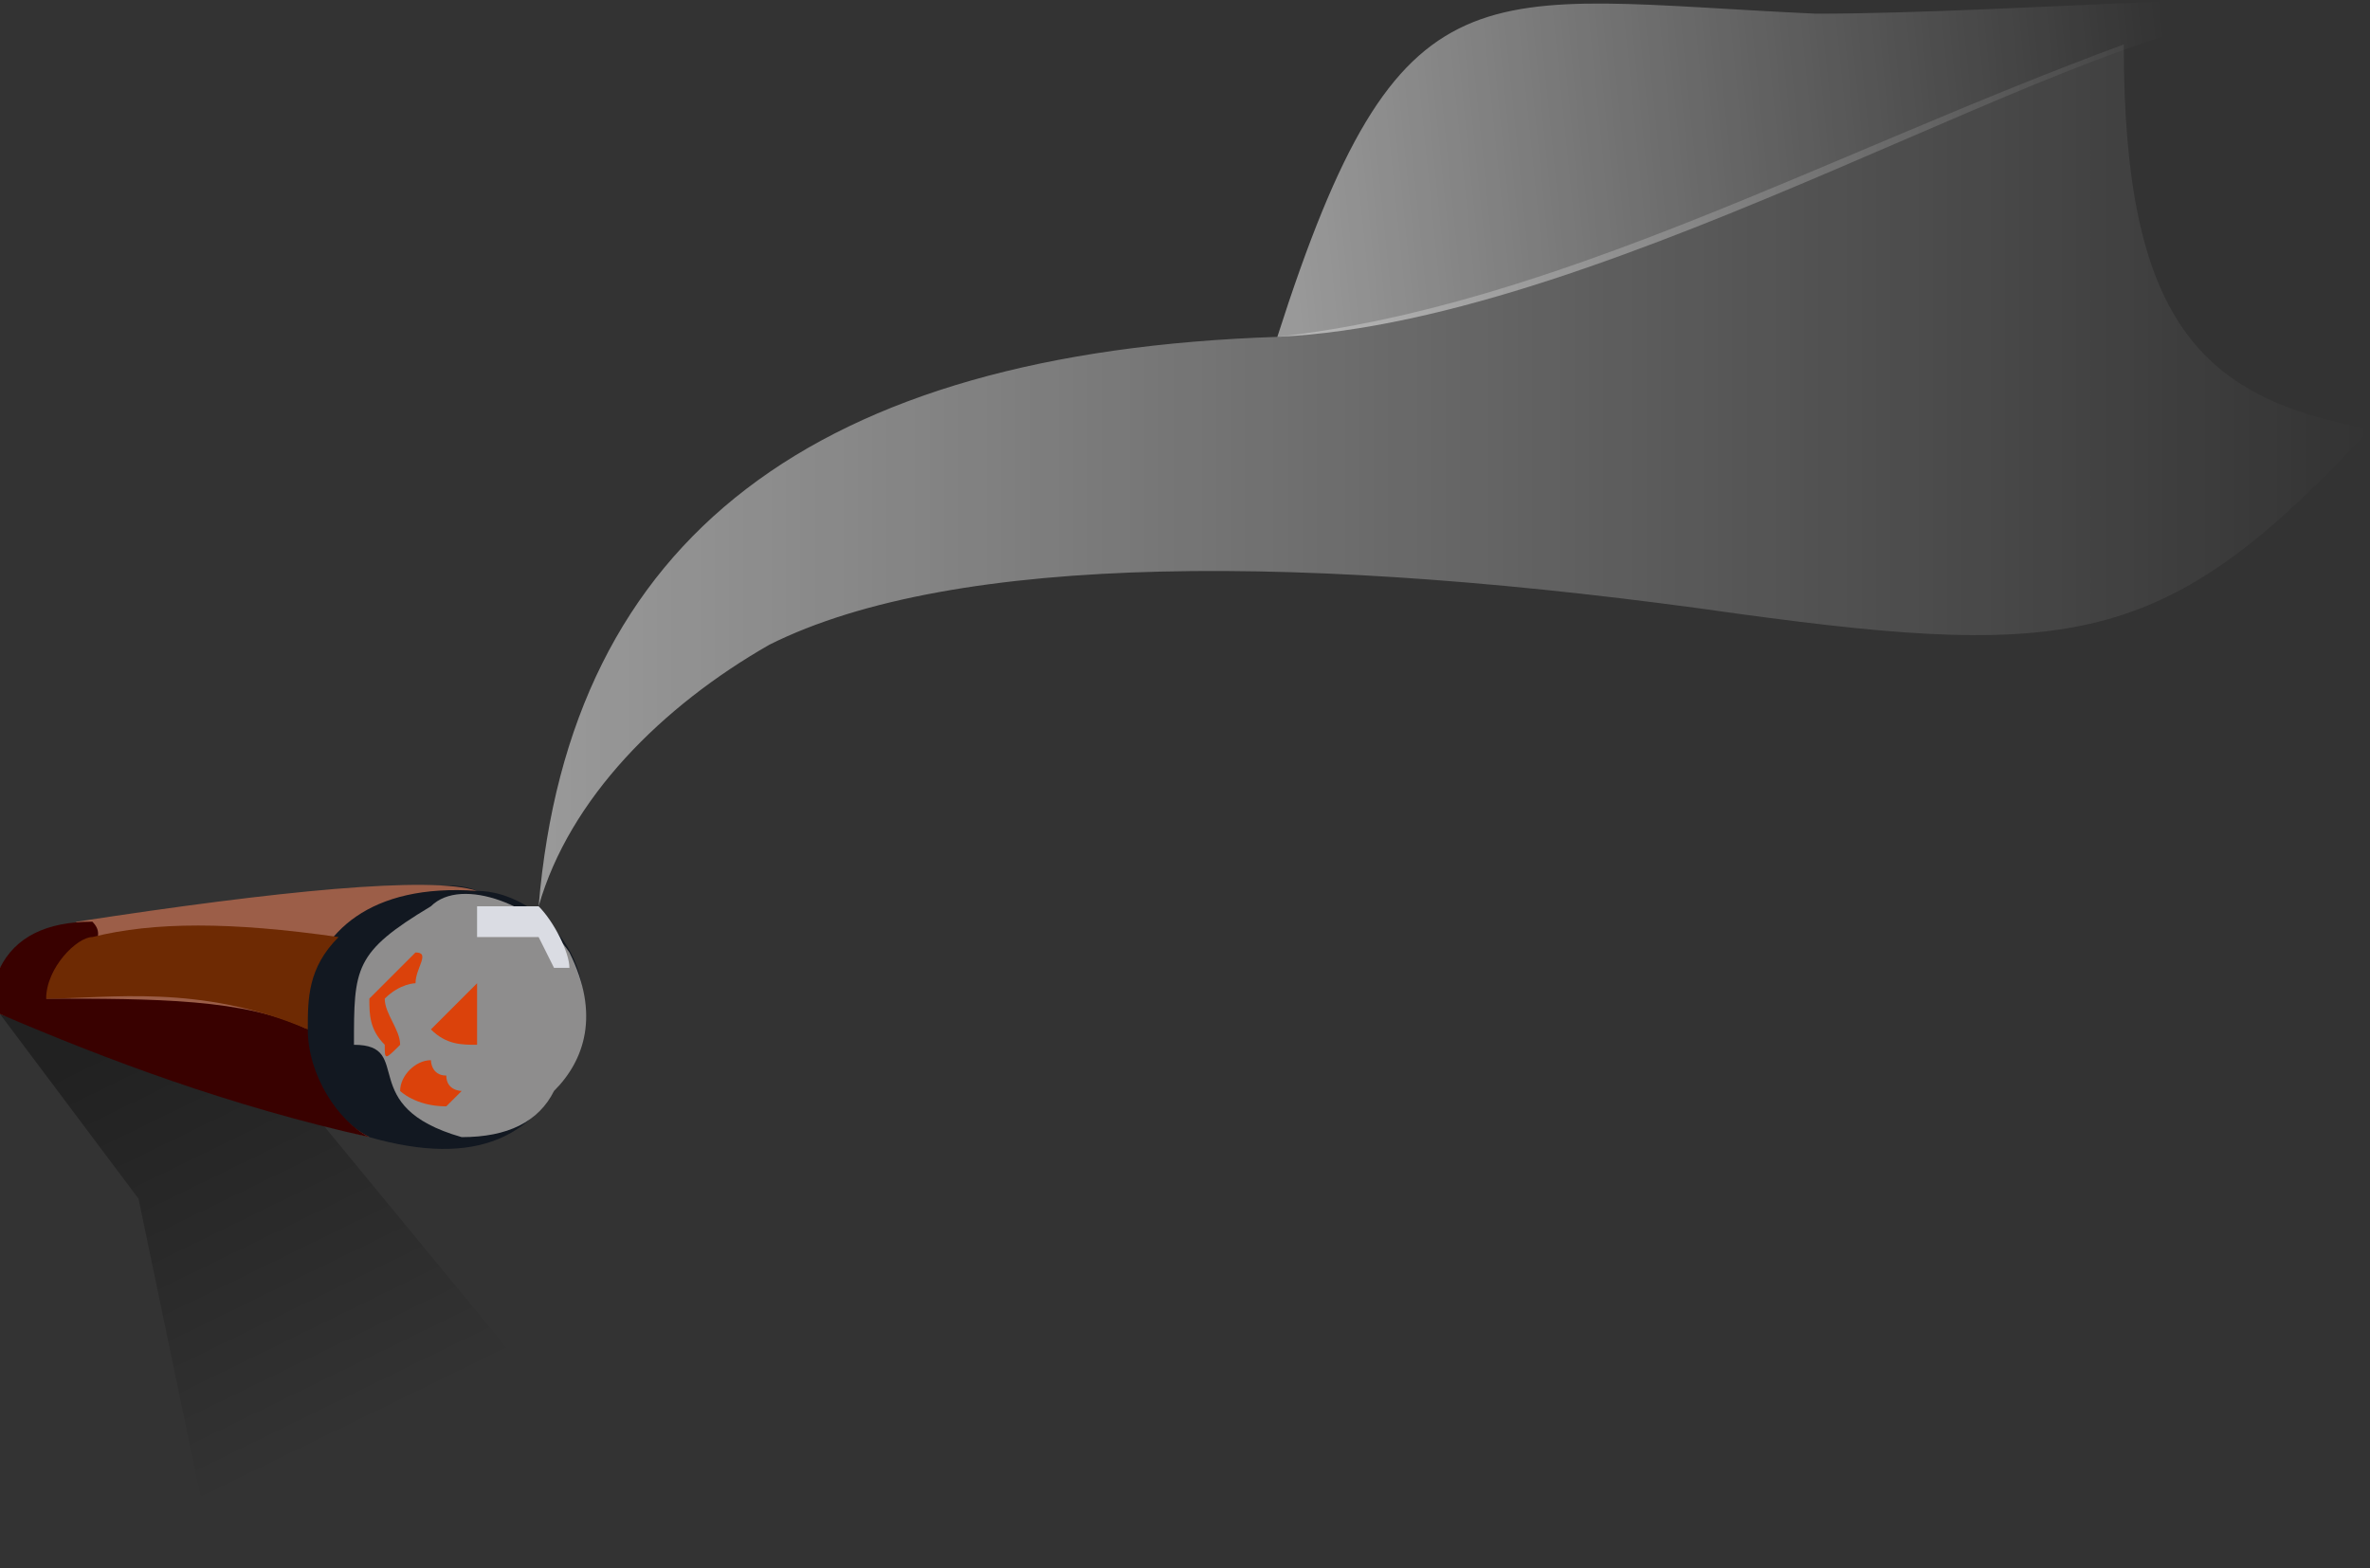 <?xml version="1.0" encoding="UTF-8" standalone="no"?>
<svg
   width="154"
   height="101.889"
   viewBox="0 0 154 101.889"
   version="1.1"
   id="svg33"
   sodipodi:docname="cb-layer-1295.svg"
   xmlns:inkscape="http://www.inkscape.org/namespaces/inkscape"
   xmlns:sodipodi="http://sodipodi.sourceforge.net/DTD/sodipodi-0.dtd"
   xmlns="http://www.w3.org/2000/svg"
   xmlns:svg="http://www.w3.org/2000/svg">
  <rect x="0" y="0" width="154" height="101.889" fill="#333333" stroke="none"/>
  <sodipodi:namedview
     id="namedview35"
     pagecolor="#ffffff"
     bordercolor="#666666"
     borderopacity="1.0"
     inkscape:pageshadow="2"
     inkscape:pageopacity="0.0"
     inkscape:pagecheckerboard="0" />
  <defs
     id="defs17">
    <linearGradient
       x1="6.647"
       y1="65.54"
       x2="19.242"
       y2="92.829"
       id="id-104718"
       gradientTransform="scale(0.972,1.029)"
       gradientUnits="userSpaceOnUse">
      <stop
         stop-color="#000000"
         offset="0%"
         stop-opacity="0.361"
         id="stop2" />
      <stop
         stop-color="#000000"
         offset="100%"
         stop-opacity="0"
         id="stop4" />
    </linearGradient>
    <linearGradient
       x1="105.643"
       y1="45.19"
       x2="24.01"
       y2="45.19"
       id="id-104719"
       gradientTransform="scale(1.458,0.686)"
       gradientUnits="userSpaceOnUse">
      <stop
         stop-color="#FFFFFF"
         offset="0%"
         stop-opacity="0"
         id="stop7" />
      <stop
         stop-color="#FFFFFF"
         offset="100%"
         id="stop9" />
    </linearGradient>
    <linearGradient
       x1="81.656"
       y1="17.64"
       x2="47.898"
       y2="18.778"
       id="id-104720"
       gradientTransform="scale(1.733,0.577)"
       gradientUnits="userSpaceOnUse">
      <stop
         stop-color="#FFFFFF"
         offset="0%"
         stop-opacity="0"
         id="stop12" />
      <stop
         stop-color="#FFFFFF"
         offset="100%"
         id="stop14" />
    </linearGradient>
  </defs>
  <g
     transform="translate(0,-0.111)"
     id="id-104721">
    <path
       d="m 0,66 9,12 5,24 c 6,-2 9,-4 12,-6 2,-1 5,-4 8,-7 L 20,72 7,67 Z"
       fill="url(#id-104718)"
       id="id-104722"
       style="fill:url(#id-104718)" />
    <g
       id="id-104723">
      <path
         d="m 24,74 c -4,-2 -6,-6 -4,-12 2,-4 9,-5 11,-4 4,0 9,5 6,11 -2,5 -6,7 -13,5 z"
         fill="#121821"
         id="id-104724" />
      <path
         d="m 5,60 c -2,1 -4,2 -5,3 v 3 c 12,4 20,7 24,8 -6,-3 -7,-17 7,-16 -3,-1 -13,0 -26,2 z"
         fill="#9c5e48"
         id="id-104725" />
      <path
         d="m 28,59 c -5,3 -5,4 -5,9 4,0 0,4 7,6 3,0 5,-1 6,-3 2,-2 3,-5 1,-9 -2,-3 -7,-5 -9,-3 z"
         fill="#8e8d8d"
         id="id-104726" />
      <path
         d="m 31,64 -3,3 c 1,1 2,1 3,1 0,-1 0,-2 0,-4 z"
         fill="#db420b"
         id="id-104727" />
      <path
         d="m 28,69 c 0,0 0,1 1,1 0,1 1,1 1,1 l -1,1 c -2,0 -3,-1 -3,-1 0,-1 1,-2 2,-2 z"
         fill="#db420b"
         id="id-104728" />
      <path
         d="m 25,68 c 0,1 0,1 1,0 0,-1 -1,-2 -1,-3 1,-1 2,-1 2,-1 0,-1 1,-2 0,-2 0,0 -2,2 -3,3 0,1 0,2 1,3 z"
         fill="#db420b"
         id="id-104729" />
      <path
         d="m 6,60 c 1,1 0,2 -3,5 7,0 13,0 17,2 0,3 2,6 4,7 C 15,72 7,69 0,66 0,65 0,64 0,63 1,61 3,60 6,60 Z"
         fill="#390100"
         id="id-104730" />
      <path
         d="m 6,61 c 4,-1 9,-1 16,0 -2,2 -2,4 -2,6 C 13,64 7,65 3,65 3,63 5,61 6,61 Z"
         fill="#6e2a03"
         id="id-104731" />
      <path
         d="m 31,59 v 2 h 4 l 1,2 h 1 c 0,-1 -1,-3 -2,-4 -1,0 -2,0 -4,0 z"
         fill="#dadce3"
         id="id-104732" />
      <path
         d="m 35,59 c 2,-24 18,-36 48,-37 18,-2 36,-12 55,-19 0,18 5,23 16,25 C 141,42 135,43 113,40 85,36 62,36 50,42 43,46 37,52 35,59 Z"
         fill="url(#id-104719)"
         opacity="0.501"
         id="id-104733"
         style="fill:url(#id-104719)" />
      <path
         d="M 83,22 C 91,-3 96,0 118,1 c 13,0 35,-2 30,0 -12,0 -43,20 -65,21 z"
         fill="url(#id-104720)"
         opacity="0.501"
         id="id-104734"
         style="fill:url(#id-104720)" />
    </g>
  </g>
</svg>
